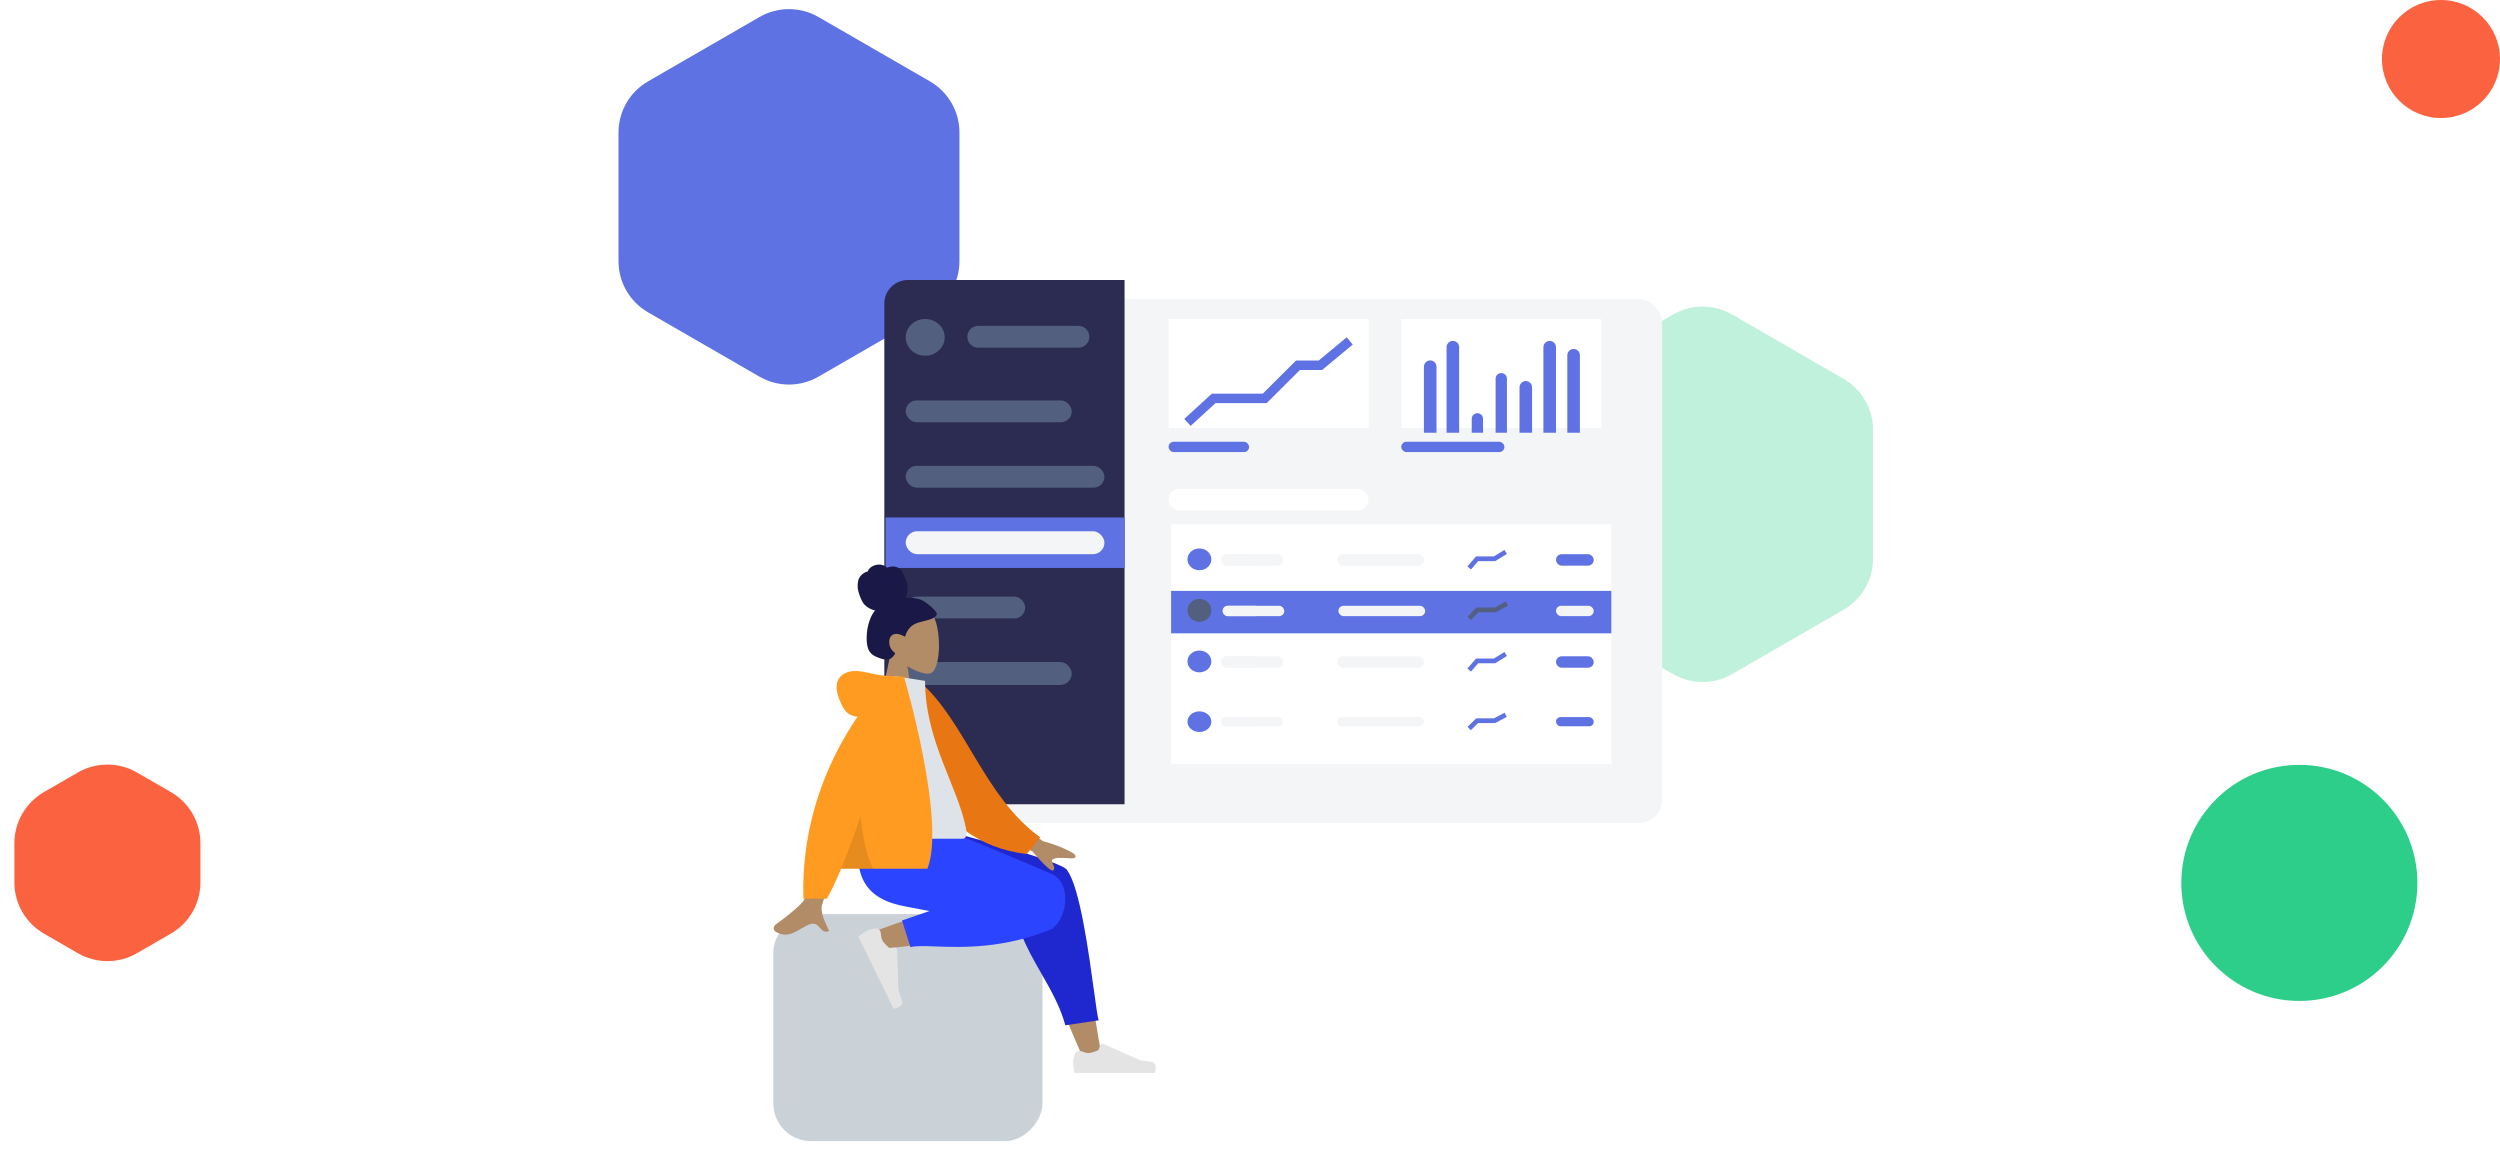 <svg width="1059" height="496" viewBox="0 0 1059 496" fill="none" xmlns="http://www.w3.org/2000/svg">
<path d="M708.711 133.217C716.446 128.751 725.976 128.751 733.711 133.217L780.923 160.474C788.658 164.94 793.423 173.193 793.423 182.125V236.64C793.423 245.571 788.658 253.825 780.923 258.29L733.711 285.548C725.976 290.014 716.446 290.014 708.711 285.548L661.5 258.29C653.765 253.825 649 245.571 649 236.64V182.125C649 173.193 653.765 164.94 661.5 160.474L708.711 133.217Z" fill="#2DCE89" fill-opacity="0.3"/>
<path d="M321.711 7.217C329.446 2.751 338.976 2.751 346.711 7.217L393.923 34.474C401.658 38.94 406.423 47.193 406.423 56.125V110.64C406.423 119.571 401.658 127.825 393.923 132.29L346.711 159.548C338.976 164.014 329.446 164.014 321.711 159.548L274.5 132.29C266.765 127.825 262 119.571 262 110.64V56.125C262 47.193 266.765 38.94 274.5 34.474L321.711 7.217Z" fill="#5E72E4"/>
<g filter="url(#filter0_d)">
<rect x="375.13" y="118.603" width="323.949" height="222.09" rx="10" fill="#F4F5F7"/>
</g>
<path d="M374.598 128.604C374.598 123.081 379.075 118.604 384.598 118.604H476.365V340.695H384.598C379.075 340.695 374.598 336.217 374.598 330.695V128.604Z" fill="#2C2C52"/>
<rect x="375.13" y="219.2" width="101.234" height="21.383" fill="#5E72E4"/>
<rect x="383.656" y="197.331" width="84.184" height="9.234" rx="4.617" fill="#525F7F"/>
<rect x="383.656" y="169.63" width="70.331" height="9.234" rx="4.617" fill="#525F7F"/>
<rect x="383.656" y="225.031" width="84.184" height="9.72" rx="4.86" fill="#F4F5F7"/>
<path d="M409.763 142.659C409.763 140.109 411.83 138.042 414.38 138.042H456.829C459.379 138.042 461.446 140.109 461.446 142.659C461.446 145.209 459.379 147.276 456.829 147.276H414.38C411.83 147.276 409.763 145.209 409.763 142.659Z" fill="#525F7F"/>
<rect x="383.656" y="252.732" width="50.617" height="9.234" rx="4.617" fill="#525F7F"/>
<rect x="495.013" y="187.125" width="34.1" height="4.374" rx="2.187" fill="#5E72E4"/>
<rect x="593.583" y="187.125" width="43.691" height="4.374" rx="2.187" fill="#5E72E4"/>
<rect x="383.656" y="280.433" width="70.331" height="9.72" rx="4.86" fill="#525F7F"/>
<ellipse cx="391.914" cy="142.902" rx="8.259" ry="7.776" fill="#525F7F"/>
<rect x="495.013" y="135.126" width="84.717" height="46.168" fill="white"/>
<rect x="593.583" y="135.126" width="84.717" height="46.168" fill="white"/>
<g filter="url(#filter1_d)">
<path d="M503.005 176.92L514.133 166.754H535.735L549.809 152.736H559.301L571.738 142.416" stroke="#5E72E4" stroke-width="4"/>
</g>
<g filter="url(#filter2_d)">
<path d="M603.173 153.342C603.173 151.87 604.366 150.678 605.838 150.678C607.309 150.678 608.502 151.87 608.502 153.342V181.294H603.173V153.342Z" fill="#5E72E4"/>
</g>
<g filter="url(#filter3_d)">
<path d="M612.764 145.08C612.764 143.609 613.957 142.416 615.428 142.416C616.9 142.416 618.092 143.609 618.092 145.08V181.294H612.764V145.08Z" fill="#5E72E4"/>
</g>
<g filter="url(#filter4_d)">
<path d="M623.421 175.43C623.421 174.106 624.494 173.032 625.818 173.032C627.142 173.032 628.216 174.106 628.216 175.43V181.294H623.421V175.43Z" fill="#5E72E4"/>
</g>
<g filter="url(#filter5_d)">
<path d="M633.544 158.421C633.544 157.096 634.617 156.023 635.942 156.023C637.266 156.023 638.339 157.096 638.339 158.421V181.294H633.544V158.421Z" fill="#5E72E4"/>
</g>
<g filter="url(#filter6_d)">
<path d="M643.667 162.089C643.667 160.618 644.86 159.425 646.331 159.425C647.803 159.425 648.995 160.618 648.995 162.089V181.294H643.667V162.089Z" fill="#5E72E4"/>
</g>
<g filter="url(#filter7_d)">
<path d="M653.791 145.08C653.791 143.609 654.984 142.416 656.455 142.416C657.926 142.416 659.119 143.609 659.119 145.08V181.294H653.791V145.08Z" fill="#5E72E4"/>
</g>
<g filter="url(#filter8_d)">
<path d="M663.914 148.481C663.914 147.01 665.107 145.817 666.578 145.817C668.05 145.817 669.243 147.01 669.243 148.481V181.294H663.914V148.481Z" fill="#5E72E4"/>
</g>
<rect x="496.079" y="222.116" width="186.484" height="101.569" fill="white"/>
<rect x="517.391" y="234.751" width="15.984" height="4.86" rx="2.43" fill="#F4F5F7"/>
<rect x="659.119" y="234.751" width="15.984" height="4.86" rx="2.43" fill="#5E72E4"/>
<rect x="517.391" y="234.751" width="26.108" height="4.86" rx="2.43" fill="#F4F5F7"/>
<rect x="566.41" y="234.751" width="36.764" height="4.86" rx="2.43" fill="#F4F5F7"/>
<ellipse cx="508.067" cy="236.938" rx="5.062" ry="4.617" fill="#5E72E4"/>
<path d="M622.355 240.583L625.714 236.695H633.104L637.806 233.779" stroke="#5E72E4" stroke-width="2"/>
<rect x="517.391" y="278.003" width="15.984" height="4.86" rx="2.43" fill="#F4F5F7"/>
<rect x="659.119" y="278.003" width="15.984" height="4.86" rx="2.43" fill="#5E72E4"/>
<rect x="517.391" y="278.003" width="26.108" height="4.86" rx="2.43" fill="#F4F5F7"/>
<rect x="566.41" y="278.003" width="36.764" height="4.86" rx="2.43" fill="#F4F5F7"/>
<ellipse cx="508.067" cy="280.19" rx="5.062" ry="4.617" fill="#5E72E4"/>
<path d="M622.355 283.834L625.714 279.947H633.104L637.806 277.031" stroke="#5E72E4" stroke-width="2"/>
<rect x="517.391" y="303.759" width="15.984" height="3.888" rx="1.944" fill="#F4F5F7"/>
<rect x="659.119" y="303.759" width="15.984" height="3.888" rx="1.944" fill="#5E72E4"/>
<rect x="517.391" y="303.759" width="26.108" height="3.888" rx="1.944" fill="#F4F5F7"/>
<rect x="566.41" y="303.759" width="36.764" height="3.888" rx="1.944" fill="#F4F5F7"/>
<ellipse cx="508.067" cy="305.704" rx="5.062" ry="4.374" fill="#5E72E4"/>
<path d="M622.355 308.619L625.714 305.287H633.104L637.806 302.788" stroke="#5E72E4" stroke-width="2"/>
<rect x="496.079" y="250.302" width="186.484" height="17.981" fill="#5E72E4"/>
<rect x="517.924" y="256.62" width="15.984" height="4.374" rx="2.187" fill="#F4F5F7"/>
<rect x="659.119" y="256.62" width="15.984" height="4.374" rx="2.187" fill="#F4F5F7"/>
<rect x="517.924" y="256.62" width="26.108" height="4.374" rx="2.187" fill="#F4F5F7"/>
<rect x="566.942" y="256.62" width="36.764" height="4.374" rx="2.187" fill="#F4F5F7"/>
<ellipse cx="508.067" cy="258.563" rx="5.062" ry="4.86" fill="#525F7F"/>
<path d="M622.355 261.966L625.829 258.356H633.474L638.339 255.648" stroke="#525F7F" stroke-width="2"/>
<rect x="495.013" y="207.05" width="84.717" height="9.234" rx="4.617" fill="white"/>
<path fill-rule="evenodd" clip-rule="evenodd" d="M384.423 282.246C388.337 284.607 392.183 285.748 393.989 285.282C398.516 284.115 398.932 267.542 395.429 261.008C391.926 254.474 373.919 251.627 373.011 264.572C372.696 269.065 374.582 273.074 377.367 276.346L372.373 299.641H386.88L384.423 282.246Z" fill="#B28B67"/>
<path fill-rule="evenodd" clip-rule="evenodd" d="M389.699 253.892C387.717 253.287 384.839 253.082 383.628 253.22C384.317 251.569 384.59 249.73 384.367 247.939C384.151 246.199 383.374 244.717 382.655 243.164C382.324 242.448 381.948 241.737 381.389 241.189C380.818 240.631 380.097 240.263 379.34 240.088C378.565 239.908 377.755 239.923 376.98 240.086C376.636 240.158 376.329 240.315 375.992 240.402C375.647 240.492 375.48 240.276 375.23 240.059C374.627 239.536 373.743 239.278 372.981 239.186C372.125 239.082 371.237 239.211 370.421 239.493C369.627 239.767 368.863 240.212 368.289 240.86C368.033 241.149 367.801 241.477 367.65 241.84C367.589 241.989 367.578 242.077 367.43 242.131C367.293 242.182 367.132 242.183 366.99 242.231C365.621 242.696 364.45 243.755 363.812 245.114C363.44 245.908 363.264 247.304 363.312 248.87C363.361 250.435 364.773 254.52 366.094 256.01C367.273 257.339 369.007 258.217 370.679 258.601C369.569 259.871 368.83 261.458 368.283 263.072C367.69 264.825 367.322 266.647 367.187 268.503C367.058 270.267 367.046 272.132 367.459 273.857C367.846 275.471 368.672 276.795 370.052 277.635C370.684 278.02 371.364 278.309 372.048 278.573C372.722 278.834 373.398 279.087 374.104 279.233C375.44 279.509 376.98 279.462 378.009 278.398C378.38 278.014 378.788 277.532 379.059 277.063C379.156 276.894 379.215 276.784 379.097 276.619C378.955 276.422 378.726 276.271 378.544 276.116C377.506 275.236 376.864 274.061 376.702 272.665C376.538 271.248 376.918 269.419 378.295 268.801C379.994 268.037 381.865 268.914 383.376 269.73C384.018 267.463 385.335 265.422 387.402 264.382C389.688 263.232 392.311 263.097 394.66 262.11C395.272 261.853 395.896 261.561 396.347 261.037C396.535 260.818 396.756 260.534 396.831 260.244C396.93 259.863 396.685 259.544 396.495 259.248C395.491 257.675 391.681 254.497 389.699 253.892Z" fill="#191847"/>
<rect width="114.021" height="96.181" rx="16" transform="matrix(-1 0 0 1 441.598 387.207)" fill="#CAD1D7"/>
<path fill-rule="evenodd" clip-rule="evenodd" d="M443.526 408.873C445.774 416.754 451.375 431.691 459.12 448.845L466.48 446.696C460.041 407.224 454.683 381.091 451.613 373.137C449.585 367.882 434.243 368.498 436.008 379.072C436.748 383.506 439.676 395.38 443.526 408.873ZM413.276 380.916C401.274 383.404 376.389 392.2 369.283 395.011C364.817 396.778 367.696 402.769 371.506 402.244C372.151 402.156 374.434 401.9 377.839 401.519C388.779 400.294 411.308 397.772 428.394 395.311C437.391 394.015 432.552 377.151 423.21 378.936C420.067 379.536 416.725 380.201 413.276 380.916Z" fill="#B28B67"/>
<path fill-rule="evenodd" clip-rule="evenodd" d="M452.084 368.683C450.857 364.676 395.078 350.452 395.078 350.452H390.507V354.715L428.944 374.295C428.892 374.927 428.924 375.595 429.048 376.299C428.77 390.815 434.978 401.659 441.125 412.395C445.144 419.416 449.137 426.391 451.273 434.316L465.395 432.208C464.983 431.155 464.333 426.408 463.444 419.918C461.201 403.554 457.44 376.105 452.163 368.843C452.145 368.818 452.126 368.793 452.107 368.768C452.1 368.739 452.092 368.711 452.084 368.683Z" fill="#1F28CF"/>
<path fill-rule="evenodd" clip-rule="evenodd" d="M393.7 385.924C390.184 385.219 386.945 384.591 384.174 384.104C366.273 380.962 361.053 371.374 364.139 350.452H397.121C402.508 352.001 430.507 363.751 445.034 370C454.649 374.137 451.618 389.048 446.173 392.928C446.144 393.166 446.046 393.328 445.871 393.4C425.228 401.962 407.624 401.323 396.32 400.913C391.586 400.741 387.956 400.609 385.671 401.211L382.091 389.909L393.7 385.924Z" fill="#2B44FF"/>
<path fill-rule="evenodd" clip-rule="evenodd" d="M373.103 395.284C373.015 394.117 372.033 393.176 370.872 393.328C369.705 393.48 368.358 393.723 367.626 394.08C366.156 394.797 363.576 396.664 363.576 396.664C364.407 398.37 378.521 427.328 378.521 427.328C378.521 427.328 383.053 426.596 382.112 423.867C381.172 421.138 380.595 419.311 380.595 419.311L380.012 402.365C379.993 401.802 379.513 401.367 378.951 401.402L376.689 401.544C376.689 401.544 374.415 399.703 373.689 398.212C373.346 397.508 373.181 396.331 373.103 395.284Z" fill="#E4E4E4"/>
<path fill-rule="evenodd" clip-rule="evenodd" d="M458.066 445.322C456.978 444.889 455.7 445.36 455.328 446.471C454.954 447.587 454.581 448.904 454.581 449.72C454.581 451.356 455.126 454.495 455.126 454.495C457.023 454.495 489.219 454.495 489.219 454.495C489.219 454.495 490.548 450.098 487.685 449.748C484.822 449.397 482.928 449.115 482.928 449.115L467.454 442.211C466.939 441.982 466.336 442.223 466.122 442.744L465.258 444.84C465.258 444.84 462.608 446.077 460.95 446.077C460.168 446.077 459.04 445.71 458.066 445.322Z" fill="#E4E4E4"/>
<path fill-rule="evenodd" clip-rule="evenodd" d="M441.694 356.281L422.412 342.112L418.149 352.656L437.243 360.579C442.644 366.927 445.663 369.573 446.302 368.518C446.841 367.628 446.42 366.795 446.032 366.028C445.73 365.43 445.448 364.872 445.655 364.358C446.13 363.185 449.757 363.309 453.194 363.573C456.632 363.838 455.63 362.307 454.801 361.551C451.292 359.45 446.923 357.693 441.694 356.281ZM340.576 381.247C342.348 377.65 348.38 342.601 348.38 342.601L361.012 342.65C361.012 342.65 349.312 380.445 348.38 382.757C347.169 385.761 349.226 390.126 350.621 393.086C350.837 393.543 351.037 393.968 351.207 394.348C349.271 395.215 348.341 394.167 347.361 393.062C346.253 391.815 345.081 390.495 342.323 391.779C341.257 392.275 340.249 392.861 339.264 393.434C335.861 395.414 332.734 397.233 328.481 394.607C327.807 394.19 327.068 392.623 328.853 391.398C333.301 388.346 339.71 383.005 340.576 381.247Z" fill="#B28B67"/>
<path fill-rule="evenodd" clip-rule="evenodd" d="M384.278 289.558L389.505 288.661C408.898 305.426 416.864 337.634 440.636 354.695L434.914 361.793C393.674 356.683 383.453 317.397 384.278 289.558Z" fill="#E87613"/>
<path fill-rule="evenodd" clip-rule="evenodd" d="M361.492 355.291C361.492 355.291 392.929 355.291 407.741 355.291C409.855 355.291 409.456 352.238 409.151 350.697C405.625 332.912 391.862 313.742 391.862 288.426L378.521 286.333C367.487 304.092 363.671 325.957 361.492 355.291Z" fill="#DDE3E9"/>
<path fill-rule="evenodd" clip-rule="evenodd" d="M363.264 303.581C360.837 303.407 358.646 302.39 357.261 299.89C352.385 291.085 354.146 286.238 359.357 284.644C362.222 283.768 364.917 284.366 368.143 285.082C370.784 285.668 373.78 286.333 377.517 286.333C377.879 286.333 378.208 286.357 378.507 286.404L382.934 286.657C382.934 286.657 400.907 347.613 392.848 367.994H356.292C354.213 372.99 352.175 377.349 350.254 380.697H340.336C339.269 346.169 352.332 319.6 363.264 303.581Z" fill="#FF9B21"/>
<path fill-rule="evenodd" clip-rule="evenodd" d="M356.292 367.994C359.019 361.44 361.816 353.789 364.507 345.888C365.509 354.589 367.177 363.328 369.955 367.994H356.292Z" fill="black" fill-opacity="0.1"/>
<path d="M33 327.217C40.735 322.751 50.265 322.751 58 327.217L72.404 335.533C80.139 339.999 84.904 348.252 84.904 357.184V373.816C84.904 382.748 80.139 391.001 72.404 395.467L58 403.783C50.265 408.249 40.735 408.249 33 403.783L18.596 395.467C10.861 391.001 6.096 382.748 6.096 373.816V357.184C6.096 348.252 10.861 339.999 18.596 335.533L33 327.217Z" fill="#FB6340"/>
<circle cx="1034" cy="25" r="25" fill="#FB6340"/>
<circle cx="974" cy="374" r="50" fill="#2DCE89"/>
<defs>
<filter id="filter0_d" x="370.13" y="116.603" width="343.949" height="242.09" filterUnits="userSpaceOnUse" color-interpolation-filters="sRGB">
<feFlood flood-opacity="0" result="BackgroundImageFix"/>
<feColorMatrix in="SourceAlpha" type="matrix" values="0 0 0 0 0 0 0 0 0 0 0 0 0 0 0 0 0 0 127 0"/>
<feOffset dx="5" dy="8"/>
<feGaussianBlur stdDeviation="5"/>
<feColorMatrix type="matrix" values="0 0 0 0 0.369 0 0 0 0 0.447 0 0 0 0 0.894 0 0 0 0.3 0"/>
<feBlend mode="normal" in2="BackgroundImageFix" result="effect1_dropShadow"/>
<feBlend mode="normal" in="SourceGraphic" in2="effect1_dropShadow" result="shape"/>
</filter>
<filter id="filter1_d" x="491.656" y="132.877" width="91.359" height="57.52" filterUnits="userSpaceOnUse" color-interpolation-filters="sRGB">
<feFlood flood-opacity="0" result="BackgroundImageFix"/>
<feColorMatrix in="SourceAlpha" type="matrix" values="0 0 0 0 0 0 0 0 0 0 0 0 0 0 0 0 0 0 127 0"/>
<feOffset dy="2"/>
<feGaussianBlur stdDeviation="5"/>
<feColorMatrix type="matrix" values="0 0 0 0 0.369 0 0 0 0 0.447 0 0 0 0 0.894 0 0 0 0.5 0"/>
<feBlend mode="normal" in2="BackgroundImageFix" result="effect1_dropShadow"/>
<feBlend mode="normal" in="SourceGraphic" in2="effect1_dropShadow" result="shape"/>
</filter>
<filter id="filter2_d" x="593.173" y="142.678" width="25.328" height="50.616" filterUnits="userSpaceOnUse" color-interpolation-filters="sRGB">
<feFlood flood-opacity="0" result="BackgroundImageFix"/>
<feColorMatrix in="SourceAlpha" type="matrix" values="0 0 0 0 0 0 0 0 0 0 0 0 0 0 0 0 0 0 127 0"/>
<feOffset dy="2"/>
<feGaussianBlur stdDeviation="5"/>
<feColorMatrix type="matrix" values="0 0 0 0 0.369 0 0 0 0 0.447 0 0 0 0 0.894 0 0 0 0.5 0"/>
<feBlend mode="normal" in2="BackgroundImageFix" result="effect1_dropShadow"/>
<feBlend mode="normal" in="SourceGraphic" in2="effect1_dropShadow" result="shape"/>
</filter>
<filter id="filter3_d" x="602.764" y="134.416" width="25.328" height="58.878" filterUnits="userSpaceOnUse" color-interpolation-filters="sRGB">
<feFlood flood-opacity="0" result="BackgroundImageFix"/>
<feColorMatrix in="SourceAlpha" type="matrix" values="0 0 0 0 0 0 0 0 0 0 0 0 0 0 0 0 0 0 127 0"/>
<feOffset dy="2"/>
<feGaussianBlur stdDeviation="5"/>
<feColorMatrix type="matrix" values="0 0 0 0 0.369 0 0 0 0 0.447 0 0 0 0 0.894 0 0 0 0.5 0"/>
<feBlend mode="normal" in2="BackgroundImageFix" result="effect1_dropShadow"/>
<feBlend mode="normal" in="SourceGraphic" in2="effect1_dropShadow" result="shape"/>
</filter>
<filter id="filter4_d" x="613.421" y="165.032" width="24.795" height="28.262" filterUnits="userSpaceOnUse" color-interpolation-filters="sRGB">
<feFlood flood-opacity="0" result="BackgroundImageFix"/>
<feColorMatrix in="SourceAlpha" type="matrix" values="0 0 0 0 0 0 0 0 0 0 0 0 0 0 0 0 0 0 127 0"/>
<feOffset dy="2"/>
<feGaussianBlur stdDeviation="5"/>
<feColorMatrix type="matrix" values="0 0 0 0 0.369 0 0 0 0 0.447 0 0 0 0 0.894 0 0 0 0.5 0"/>
<feBlend mode="normal" in2="BackgroundImageFix" result="effect1_dropShadow"/>
<feBlend mode="normal" in="SourceGraphic" in2="effect1_dropShadow" result="shape"/>
</filter>
<filter id="filter5_d" x="623.544" y="148.023" width="24.795" height="45.271" filterUnits="userSpaceOnUse" color-interpolation-filters="sRGB">
<feFlood flood-opacity="0" result="BackgroundImageFix"/>
<feColorMatrix in="SourceAlpha" type="matrix" values="0 0 0 0 0 0 0 0 0 0 0 0 0 0 0 0 0 0 127 0"/>
<feOffset dy="2"/>
<feGaussianBlur stdDeviation="5"/>
<feColorMatrix type="matrix" values="0 0 0 0 0.369 0 0 0 0 0.447 0 0 0 0 0.894 0 0 0 0.5 0"/>
<feBlend mode="normal" in2="BackgroundImageFix" result="effect1_dropShadow"/>
<feBlend mode="normal" in="SourceGraphic" in2="effect1_dropShadow" result="shape"/>
</filter>
<filter id="filter6_d" x="633.667" y="151.425" width="25.328" height="41.869" filterUnits="userSpaceOnUse" color-interpolation-filters="sRGB">
<feFlood flood-opacity="0" result="BackgroundImageFix"/>
<feColorMatrix in="SourceAlpha" type="matrix" values="0 0 0 0 0 0 0 0 0 0 0 0 0 0 0 0 0 0 127 0"/>
<feOffset dy="2"/>
<feGaussianBlur stdDeviation="5"/>
<feColorMatrix type="matrix" values="0 0 0 0 0.369 0 0 0 0 0.447 0 0 0 0 0.894 0 0 0 0.5 0"/>
<feBlend mode="normal" in2="BackgroundImageFix" result="effect1_dropShadow"/>
<feBlend mode="normal" in="SourceGraphic" in2="effect1_dropShadow" result="shape"/>
</filter>
<filter id="filter7_d" x="643.791" y="134.416" width="25.328" height="58.878" filterUnits="userSpaceOnUse" color-interpolation-filters="sRGB">
<feFlood flood-opacity="0" result="BackgroundImageFix"/>
<feColorMatrix in="SourceAlpha" type="matrix" values="0 0 0 0 0 0 0 0 0 0 0 0 0 0 0 0 0 0 127 0"/>
<feOffset dy="2"/>
<feGaussianBlur stdDeviation="5"/>
<feColorMatrix type="matrix" values="0 0 0 0 0.369 0 0 0 0 0.447 0 0 0 0 0.894 0 0 0 0.5 0"/>
<feBlend mode="normal" in2="BackgroundImageFix" result="effect1_dropShadow"/>
<feBlend mode="normal" in="SourceGraphic" in2="effect1_dropShadow" result="shape"/>
</filter>
<filter id="filter8_d" x="653.914" y="137.817" width="25.328" height="55.476" filterUnits="userSpaceOnUse" color-interpolation-filters="sRGB">
<feFlood flood-opacity="0" result="BackgroundImageFix"/>
<feColorMatrix in="SourceAlpha" type="matrix" values="0 0 0 0 0 0 0 0 0 0 0 0 0 0 0 0 0 0 127 0"/>
<feOffset dy="2"/>
<feGaussianBlur stdDeviation="5"/>
<feColorMatrix type="matrix" values="0 0 0 0 0.369 0 0 0 0 0.447 0 0 0 0 0.894 0 0 0 0.5 0"/>
<feBlend mode="normal" in2="BackgroundImageFix" result="effect1_dropShadow"/>
<feBlend mode="normal" in="SourceGraphic" in2="effect1_dropShadow" result="shape"/>
</filter>
</defs>
</svg>
